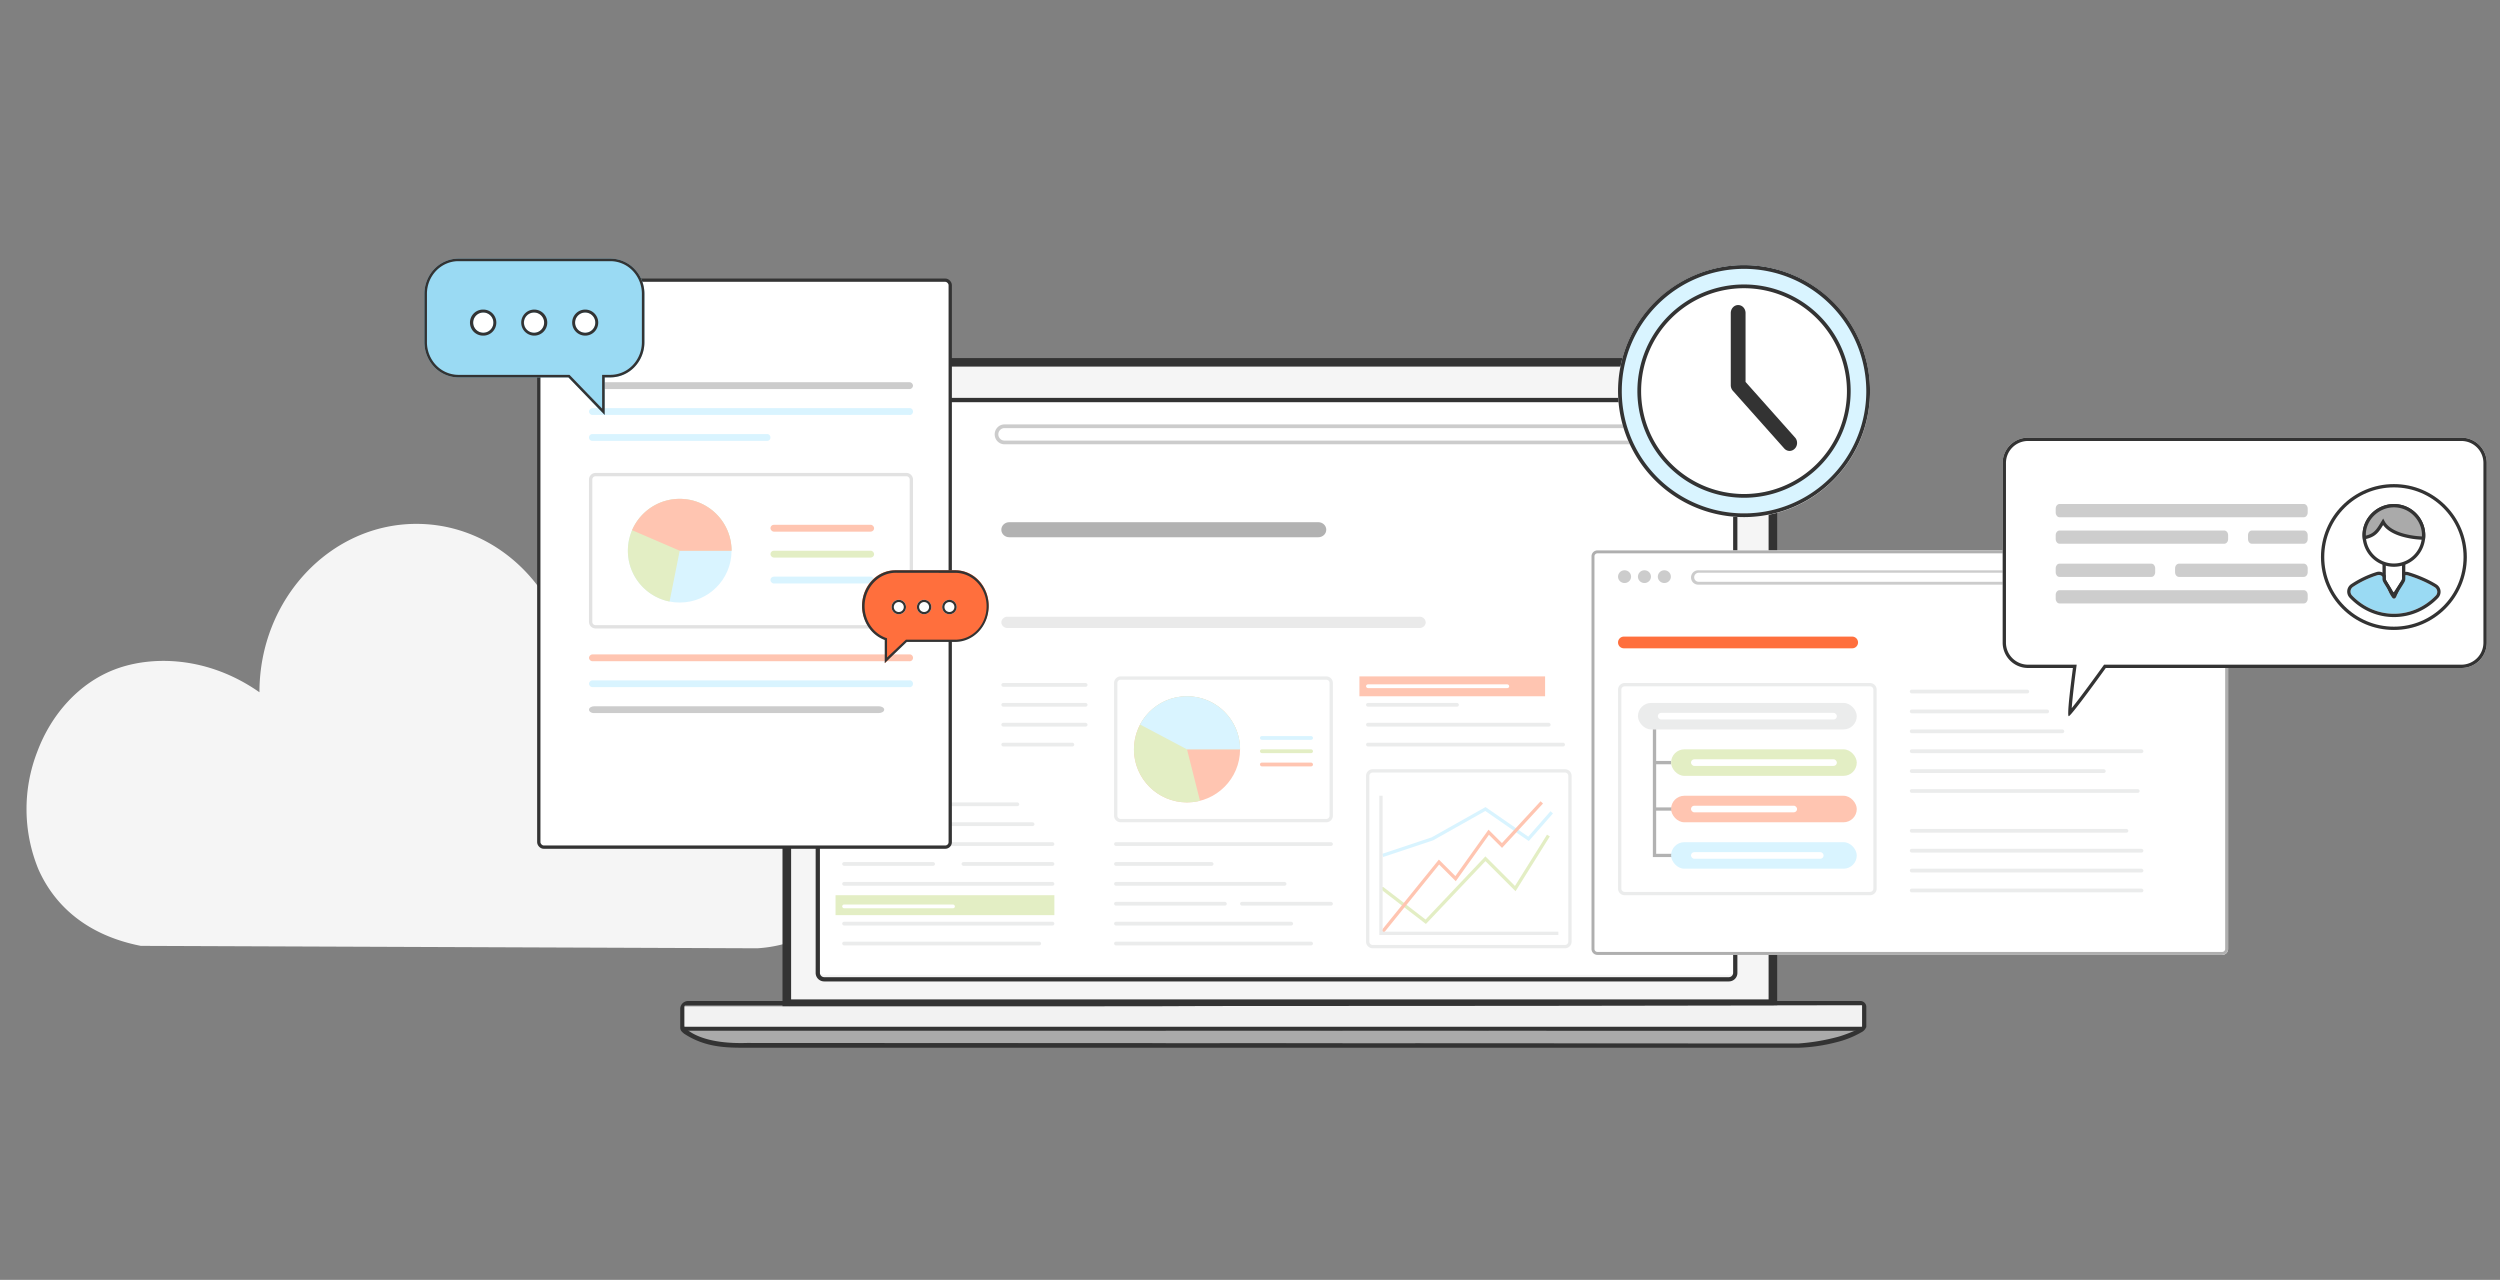 <svg width="377" height="193" fill="none" xmlns="http://www.w3.org/2000/svg"><rect width="100%" height="100%" fill="#808080" stroke="none"/><g clip-path="url(#a)"><path d="m107.165 103.697-.7.188-.356-.74a19.756 19.756 0 0 0-8.976-8.928 19.941 19.941 0 0 0-12.589-1.682l-.7.188-.356-.552C79.453 84.311 71.738 79 62.791 79c-12.972 0-23.666 11.338-23.666 25.392-7.892-5.52-16.318-5.52-21.753-3.466-5.436 2.053-9.638 6.767-11.75 12.431A23.895 23.895 0 0 0 5.8 131.11c2.457 5.52 7.37 9.936 15.429 11.526l92.427.364h.578a20.065 20.065 0 0 0 13.439-6.332 19.8 19.8 0 0 0 5.325-13.794c.133-13.69-13.561-23.196-25.833-19.177z" fill="#F5F5F5"/><path d="M119 60.193a5.19 5.19 0 0 1 1.523-3.672A5.203 5.203 0 0 1 124.2 55h137.6c1.379 0 2.702.547 3.677 1.521A5.19 5.19 0 0 1 267 60.193V152H119V60.193z" fill="#F5F5F5"/><path d="M268 152H118V60.418a6.44 6.44 0 0 1 4.009-5.938 6.45 6.45 0 0 1 2.47-.48h137.036A6.449 6.449 0 0 1 268 60.418V152zM124.479 55.282a5.176 5.176 0 0 0-5.179 5.136v90.288h147.405V60.418a5.18 5.18 0 0 0-5.178-5.136H124.479z" fill="#333"/><path d="M260.705 147a1.29 1.29 0 0 0 1.295-1.279V61.273a1.284 1.284 0 0 0-.382-.902 1.283 1.283 0 0 0-.913-.371h-136.41a1.302 1.302 0 0 0-.913.37 1.278 1.278 0 0 0-.382.904v84.447a1.278 1.278 0 0 0 .8 1.183c.157.064.325.097.495.096h136.41z" fill="#fff"/><path d="M261.355 146.71V61.29a.643.643 0 0 0-.192-.454.653.653 0 0 0-.458-.188h-136.41a.653.653 0 0 0-.458.188.643.643 0 0 0-.192.454v85.42a.652.652 0 0 0 .65.648h136.41a.652.652 0 0 0 .65-.648zm.645 0a1.273 1.273 0 0 1-.378.914 1.27 1.27 0 0 1-.421.279 1.278 1.278 0 0 1-.496.097h-136.41a1.278 1.278 0 0 1-.496-.097 1.287 1.287 0 0 1-.799-1.193V61.29c0-.342.136-.67.379-.912a1.3 1.3 0 0 1 .916-.378h136.41a1.3 1.3 0 0 1 .916.378c.243.242.379.57.379.912v85.42z" fill="#333"/><path d="M140.321 157.29h35.481v.142h8.136v-.137h18.516v.171h10.976v-.171l59.07.205c1.818-.057 3.639-.555 5.381-1.079a17.995 17.995 0 0 0 2.46-.983h-47.156V155h-8.681v.404l-11.079-.199v-.137h-10.971v.336l-17.863-.245h-8.789v.301l-33.521-.437-.568.136-10.869.103-27.634-.103a7.992 7.992 0 0 0 2.494 1.705c1.971.608 4.466.608 6.056.608h19.073l8.409.204 1.079-.386z" fill="#AAA"/><path d="m280.023 155.432.863-.568H102.943l.568.568h176.512z" fill="#333"/><path d="M103.255 151.592v3.346c1.136 1.17 3.909 2.511 9.38 2.341l158.548.079a31.324 31.324 0 0 0 5.88-.977c.863-.205 3.67-1.273 3.704-1.58v-3.209c-59.155.102-118.328 0-177.512 0zm9.38 6.408c-3.051 0-6.249 0-9.488-2.13-.312-.279-.568-.449-.568-.932v-2.892a1.208 1.208 0 0 1 1.136-1.096h176.757a.908.908 0 0 1 .966.994v2.96l-.04.034a1.387 1.387 0 0 1-.688.721 14.247 14.247 0 0 1-3.812 1.517c-1.844.483-3.736.76-5.642.824H112.635z" fill="#333"/><path opacity=".6" d="M157.121 89.893h-24.936a.33.33 0 0 0-.335.335.33.33 0 0 0 .206.315.334.334 0 0 0 .129.026h24.942a.342.342 0 0 0 .309-.47.328.328 0 0 0-.185-.183.333.333 0 0 0-.13-.023z" fill="#fff"/><path d="M255.524 67H151.476c-.391 0-.767-.158-1.044-.44a1.516 1.516 0 0 1 0-2.12c.277-.282.653-.44 1.044-.44h104.048c.391 0 .767.158 1.044.44a1.516 1.516 0 0 1 0 2.12c-.277.282-.653.44-1.044.44zm-104.048-2.442c-.246 0-.482.099-.655.276a.95.95 0 0 0 0 1.332.917.917 0 0 0 .655.276h104.048c.246 0 .482-.099.655-.276a.95.95 0 0 0 0-1.332.917.917 0 0 0-.655-.276H151.476z" fill="#CCC"/><path d="M165.439 151.751h-46.321l-.034.034v-.034H103.21v3.062h177.591v-3.204c-32.699.068-65.382.102-98.051.102h-.306c-5.648.04-11.329.04-17.005.04z" fill="#F2F2F2"/><path d="M129.151 66.844c.788 0 1.426-.623 1.426-1.392 0-.769-.638-1.392-1.426-1.392-.787 0-1.426.623-1.426 1.392 0 .769.639 1.392 1.426 1.392zM133.231 66.844c.787 0 1.426-.623 1.426-1.392 0-.769-.639-1.392-1.426-1.392-.788 0-1.426.623-1.426 1.392 0 .769.638 1.392 1.426 1.392zM137.304 66.844c.788 0 1.426-.623 1.426-1.392 0-.769-.638-1.392-1.426-1.392-.787 0-1.426.623-1.426 1.392 0 .769.639 1.392 1.426 1.392z" fill="#CCC"/><path d="M198.803 78.746h-46.606c-.661 0-1.197.509-1.197 1.136 0 .628.536 1.136 1.197 1.136h46.606c.661 0 1.197-.508 1.197-1.136 0-.627-.536-1.136-1.197-1.136z" fill="#B2B2B2"/><path opacity=".4" d="M151.952 93h62.096a.924.924 0 0 1 .655.233c.178.159.285.38.297.617a.889.889 0 0 1-.6.801.933.933 0 0 1-.352.053h-62.096a.933.933 0 0 1-.657-.234.889.889 0 0 1-.295-.62.889.889 0 0 1 .297-.617.924.924 0 0 1 .655-.232z" fill="#CCC"/><path d="M246.894 98.682a1.83 1.83 0 1 0 0-3.66 1.83 1.83 0 0 0 0 3.66z" fill="#fff"/><path d="M243.434 118.947a1.25 1.25 0 1 1 2.5 0v14.771a1.252 1.252 0 0 1-1.25 1.25 1.254 1.254 0 0 1-1.25-1.25v-14.771z" fill="#E2E2E2"/><path d="M335.105 144a.886.886 0 0 0 .895-.896V83.89a.914.914 0 0 0-.265-.632.885.885 0 0 0-.63-.258h-94.21a.888.888 0 0 0-.895.896v59.208a.902.902 0 0 0 .262.636.886.886 0 0 0 .633.26h94.21z" fill="#fff"/><path d="M335.555 143.105v-59.21a.448.448 0 0 0-.45-.45h-94.21a.45.45 0 0 0-.45.45v59.21a.443.443 0 0 0 .45.445h94.21a.461.461 0 0 0 .318-.129.444.444 0 0 0 .132-.316zm.445 0a.895.895 0 0 1-.895.895h-94.21a.892.892 0 0 1-.827-.552.897.897 0 0 1-.068-.343v-59.21a.88.88 0 0 1 .067-.343.88.88 0 0 1 .485-.485.888.888 0 0 1 .343-.067h94.21a.888.888 0 0 1 .895.895v59.21z" fill="#AFAFAF"/><path opacity=".6" d="M263.683 103.897h-17.169a.232.232 0 0 0-.165.398.236.236 0 0 0 .165.068h17.169a.236.236 0 0 0 .165-.068.236.236 0 0 0 .068-.165.236.236 0 0 0-.068-.165.236.236 0 0 0-.165-.068z" fill="#fff"/><path d="M332.523 88.167h-76.359a1.086 1.086 0 0 1-.439-2.106c.141-.049.29-.069.439-.058h76.359a1.087 1.087 0 0 1 .716 1.821c-.187.2-.443.324-.716.343zm-76.359-1.795a.68.68 0 0 0-.682.682.682.682 0 0 0 .682.682h76.359a.683.683 0 0 0 .482-1.164.684.684 0 0 0-.482-.2h-76.359zM244.983 87.92c.543 0 .983-.43.983-.96s-.44-.96-.983-.96a.972.972 0 0 0-.983.96c0 .53.44.96.983.96zM247.983 87.92c.543 0 .983-.43.983-.96s-.44-.96-.983-.96a.972.972 0 0 0-.983.96c0 .53.44.96.983.96zM250.983 87.92c.543 0 .983-.43.983-.96s-.44-.96-.983-.96a.972.972 0 0 0-.983.96c0 .53.44.96.983.96z" fill="#CCC"/><path d="M279.31 96h-34.429a.88.88 0 0 0-.881.88v.006c0 .487.394.88.881.88h34.429a.88.88 0 0 0 .881-.88v-.005a.88.88 0 0 0-.881-.881z" fill="#FF6F3D"/><path d="M353.337 83.927a9.704 9.704 0 1 0 9.698-9.698 9.7 9.7 0 0 0-9.698 9.698z" fill="#fff"/><path d="M371.165 66h-65.33a3.844 3.844 0 0 0-2.712 1.12 3.814 3.814 0 0 0-1.123 2.7v27.094c0 1.013.404 1.985 1.123 2.701a3.844 3.844 0 0 0 2.712 1.119h6.759c-.395 2.985-.907 7.266-.626 7.266.282 0 3.588-4.488 5.582-7.266h53.615a3.844 3.844 0 0 0 2.712-1.119A3.814 3.814 0 0 0 375 96.914V69.82a3.814 3.814 0 0 0-1.123-2.702A3.844 3.844 0 0 0 371.165 66z" fill="#fff"/><path fill-rule="evenodd" clip-rule="evenodd" d="m313.164 100.234-.075.566a154.789 154.789 0 0 0-.564 4.736c-.046.467-.083.89-.106 1.247.356-.442.805-1.022 1.299-1.676a248.451 248.451 0 0 0 3.425-4.664l.15-.209h53.872c.885 0 1.733-.35 2.359-.973a3.314 3.314 0 0 0 .976-2.347V69.82c0-.88-.351-1.725-.976-2.348a3.344 3.344 0 0 0-2.359-.973h-65.33c-.885 0-1.733.35-2.359.973a3.314 3.314 0 0 0-.976 2.348v27.093c0 .88.351 1.724.976 2.347a3.343 3.343 0 0 0 2.359.973h7.329zm-.776 7.367-.059.067c-.188.212-.315.332-.361.332-.057 0-.082-.18-.081-.493l.002-.097c.021-1.186.348-3.937.639-6.176l.066-.5h-6.759a3.844 3.844 0 0 1-2.712-1.119A3.814 3.814 0 0 1 302 96.914V69.82c0-1.014.404-1.985 1.123-2.702A3.844 3.844 0 0 1 305.835 66h65.33c1.017 0 1.992.403 2.712 1.12a3.814 3.814 0 0 1 1.123 2.7v27.094a3.814 3.814 0 0 1-1.123 2.701 3.844 3.844 0 0 1-2.712 1.119H317.55c-1.636 2.279-4.154 5.708-5.162 6.867z" fill="#333"/><path d="M372 84c0 6.075-4.925 11-11 11s-11-4.925-11-11 4.925-11 11-11 11 4.925 11 11z" fill="#fff"/><path fill-rule="evenodd" clip-rule="evenodd" d="M361 94.5c5.799 0 10.5-4.701 10.5-10.5s-4.701-10.5-10.5-10.5-10.5 4.701-10.5 10.5 4.701 10.5 10.5 10.5zm0 .5c6.075 0 11-4.925 11-11s-4.925-11-11-11-11 4.925-11 11 4.925 11 11 11z" fill="#333"/><path fill-rule="evenodd" clip-rule="evenodd" d="M362.212 87.565a.736.736 0 0 1-.04.417l-.794 1.945a.79.79 0 0 1-.165.262.286.286 0 0 1-.407-.002 1.467 1.467 0 0 1-.127-.163c-.499-.712-.628-1.361-1.031-2.02a.952.952 0 0 1-.148-.493c0-.526-.478-.92-.98-.768a14.382 14.382 0 0 0-3.683 1.76.85.85 0 0 0-.14 1.3c1.624 1.703 3.854 2.752 6.318 2.752 2.445 0 4.662-1.038 6.284-2.72a.823.823 0 0 0-.146-1.28c-1.109-.699-2.706-1.387-4.1-1.795-.497-.145-.942.296-.841.805z" fill="#9ADAF3"/><path fill-rule="evenodd" clip-rule="evenodd" d="M360.982 89.576a5.647 5.647 0 0 1-.396-.781l-.05-.117a7.205 7.205 0 0 0-.461-.935.456.456 0 0 1-.075-.232c0-.822-.765-1.507-1.625-1.246a14.877 14.877 0 0 0-3.818 1.824 1.35 1.35 0 0 0-.222 2.058c1.712 1.795 4.069 2.908 6.68 2.908 2.591 0 4.936-1.1 6.644-2.872.584-.606.49-1.591-.24-2.05-1.154-.729-2.795-1.434-4.225-1.853-.893-.26-1.64.542-1.473 1.382a.226.226 0 0 1-.012.131l-.727 1.783zm1.19-1.594a.736.736 0 0 0 .04-.417c-.101-.509.344-.95.841-.805 1.394.408 2.991 1.096 4.1 1.795a.823.823 0 0 1 .146 1.28c-1.622 1.683-3.839 2.72-6.284 2.72-2.464 0-4.694-1.05-6.318-2.753a.85.85 0 0 1 .14-1.299 14.379 14.379 0 0 1 3.683-1.76c.502-.152.98.242.98.768 0 .174.057.344.148.493.178.29.302.578.428.87.16.372.323.751.603 1.15.046.067.088.121.127.163a.286.286 0 0 0 .407.002.79.79 0 0 0 .165-.261l.794-1.946z" fill="#333"/><path fill-rule="evenodd" clip-rule="evenodd" d="M362.125 87.576c.062-.112.098-.174.098-.327v-2.842c-.408.306-.781.306-1.222.306-.442 0-.857-.05-1.223-.306v2.842c0 .154.032.213.095.327.294.521.628.97.941 1.535.075.135.128.2.187.182.058.018.111-.047.186-.182.314-.561.644-1.014.938-1.535z" fill="#fff"/><path fill-rule="evenodd" clip-rule="evenodd" d="M362.56 87.821c-.149.265-.306.511-.458.749l-.017.027c-.159.25-.313.492-.462.758a1.21 1.21 0 0 1-.175.25.602.602 0 0 1-.447.192.602.602 0 0 1-.448-.191 1.214 1.214 0 0 1-.175-.252 14.308 14.308 0 0 0-.462-.757l-.024-.037c-.15-.234-.307-.477-.454-.739l-.002-.002-.004-.009a1.04 1.04 0 0 1-.154-.561v-3.803l.787.552c.237.166.523.215.936.215.444 0 .66-.01.922-.206l.8-.6v3.842c0 .12-.015.23-.053.342-.032.09-.076.17-.102.216a.29.29 0 0 1-.006.012l-.002.002zm-1.559 1.472c-.059.018-.112-.047-.187-.182-.164-.296-.333-.56-.5-.818-.151-.236-.301-.469-.441-.718a.548.548 0 0 1-.095-.326v-2.842c.158.111.326.183.5.23.23.06.472.076.723.076.257 0 .491 0 .722-.06.165-.044.33-.118.5-.246v2.842c0 .15-.035.213-.096.322l-.002.005" fill="#333"/><path d="M365.481 80.74a4.481 4.481 0 1 1-8.962.001 4.481 4.481 0 0 1 8.962 0z" fill="#fff"/><path fill-rule="evenodd" clip-rule="evenodd" d="M361 76.509a4.232 4.232 0 1 0 0 8.464 4.232 4.232 0 0 0 0-8.464zm-4.732 4.231a4.732 4.732 0 1 1 9.464.002 4.732 4.732 0 0 1-9.464-.002z" fill="#333"/><path fill-rule="evenodd" clip-rule="evenodd" d="M359.371 78.704c-.856 1.422-1.222 2.037-2.825 2.379-.296-2.516 1.856-4.824 4.46-4.824 2.687 0 4.712 2.352 4.454 4.889-1.352-.016-5.022-.412-6.089-2.444z" fill="#AAA"/><path fill-rule="evenodd" clip-rule="evenodd" d="M365.708 81.173c.274-2.682-1.864-5.164-4.702-5.164-2.743 0-5.023 2.429-4.708 5.103l.032.272.268-.057c.83-.177 1.369-.432 1.811-.846.356-.334.639-.764.966-1.3.647.89 1.769 1.422 2.864 1.741a12.89 12.89 0 0 0 3.218.476l.228.003.023-.228zm-.48-.281a12.422 12.422 0 0 1-2.849-.45c-1.205-.35-2.303-.932-2.787-1.855l-.206-.393-.229.38c-.435.722-.722 1.197-1.09 1.542-.31.291-.689.499-1.295.656-.093-2.246 1.867-4.263 4.234-4.263 2.455 0 4.325 2.08 4.222 4.383z" fill="#333"/><path d="M310.582 78h36.836c.322 0 .582-.314.582-.7v-.6c0-.386-.26-.7-.582-.7h-36.836c-.322 0-.582.314-.582.7v.6c0 .386.26.7.582.7zM339.583 82h7.834c.322 0 .583-.314.583-.7v-.6c0-.386-.261-.7-.583-.7h-7.834c-.322 0-.583.314-.583.7v.6c0 .386.261.7.583.7zM310.59 82h24.82c.326 0 .59-.314.59-.7v-.6c0-.386-.264-.7-.59-.7h-24.82c-.326 0-.59.314-.59.7v.6c0 .386.264.7.59.7zM328.593 87h18.814c.328 0 .593-.314.593-.7v-.6c0-.386-.265-.7-.593-.7h-18.814c-.328 0-.593.314-.593.7v.6c0 .386.265.7.593.7zM310.563 87h13.874c.311 0 .563-.314.563-.7v-.6c0-.386-.252-.7-.563-.7h-13.874c-.311 0-.563.314-.563.7v.6c0 .386.252.7.563.7zM310.582 91h36.836c.322 0 .582-.314.582-.7v-.6c0-.386-.26-.7-.582-.7h-36.836c-.322 0-.582.314-.582.7v.6c0 .386.26.7.582.7z" fill="#CDCDCD"/><path fill="#FFC5B1" d="M205 102h28v3h-28z"/><rect x="151" y="103" width="13" height=".568" rx=".284" fill="#EBECEC"/><rect x="206" y="103.2" width="21.59" height=".568" rx=".284" fill="#fff"/><rect x="288" y="110" width="23.294" height=".568" rx=".284" fill="#EBECEC"/><rect x="288" y="107" width="21" height=".568" rx=".284" fill="#EBECEC"/><rect x="288" y="104" width="18" height=".568" rx=".284" fill="#EBECEC"/><rect x="206" y="106" width="14" height=".568" rx=".284" fill="#EBECEC"/><rect x="288" y="113" width="35.225" height=".568" rx=".284" fill="#EBECEC"/><rect x="206" y="112" width="30" height=".568" rx=".284" fill="#EBECEC"/><rect x="288" y="119" width="34.657" height=".568" rx=".284" fill="#EBECEC"/><rect x="288" y="125" width="32.953" height=".568" rx=".284" fill="#EBECEC"/><rect x="168" y="127" width="33" height=".568" rx=".284" fill="#EBECEC"/><rect x="288" y="131" width="35.225" height=".568" rx=".284" fill="#EBECEC"/><rect x="288" y="134" width="35.225" height=".568" rx=".284" fill="#EBECEC"/><rect x="168" y="130" width="15" height=".568" rx=".284" fill="#EBECEC"/><rect x="288" y="128" width="35.225" height=".568" rx=".284" fill="#EBECEC"/><rect x="206" y="109" width="27.839" height=".568" rx=".284" fill="#EBECEC"/><rect x="288" y="116" width="29.544" height=".568" rx=".284" fill="#EBECEC"/><rect x="151" y="106" width="13" height=".568" rx=".284" fill="#EBECEC"/><rect x="127" y="121" width="26.703" height=".568" rx=".284" fill="#EBECEC"/><path fill="#E3EEC4" d="M126 135h33v3h-33z"/><rect x="127" y="124" width="29" height=".568" rx=".284" fill="#EBECEC"/><rect x="127" y="127" width="32" height=".568" rx=".284" fill="#EBECEC"/><rect x="127" y="133" width="32" height=".568" rx=".284" fill="#EBECEC"/><rect x="168" y="133" width="26" height=".568" rx=".284" fill="#EBECEC"/><rect x="127" y="139" width="32" height=".568" rx=".284" fill="#EBECEC"/><rect x="168" y="139" width="27" height=".568" rx=".284" fill="#EBECEC"/><rect x="127" y="130" width="14" height=".568" rx=".284" fill="#EBECEC"/><rect x="145" y="130" width="14" height=".568" rx=".284" fill="#EBECEC"/><rect x="127" y="136.4" width="17" height=".568" rx=".284" fill="#fff"/><rect x="168" y="136" width="17" height=".568" rx=".284" fill="#EBECEC"/><rect x="187" y="136" width="14" height=".568" rx=".284" fill="#EBECEC"/><rect x="127" y="142" width="30" height=".568" rx=".284" fill="#EBECEC"/><rect x="168" y="142" width="30" height=".568" rx=".284" fill="#EBECEC"/><rect x="151" y="109" width="13" height=".568" rx=".284" fill="#EBECEC"/><rect x="151" y="112" width="11" height=".568" rx=".284" fill="#EBECEC"/><circle cx="263" cy="59" r="19" fill="#fff"/><path d="M244.282 58.718a18.723 18.723 0 0 0 22.37 18.359 18.72 18.72 0 1 0-22.37-18.359zm34.518 0a15.782 15.782 0 0 1-9.74 14.576 15.776 15.776 0 0 1-20.613-20.613 15.778 15.778 0 0 1 14.576-9.74A15.815 15.815 0 0 1 278.8 58.718z" fill="#D9F4FF"/><path d="M263 77.98a19.002 19.002 0 0 1-18.635-22.706A19 19 0 0 1 282 58.98a19.023 19.023 0 0 1-19 19zm0-37.436a18.438 18.438 0 0 0-13.037 31.473 18.441 18.441 0 0 0 20.092 3.997 18.436 18.436 0 0 0 11.382-17.033A18.46 18.46 0 0 0 263 40.543zm0 34.518a16.078 16.078 0 0 1-14.857-9.927 16.078 16.078 0 0 1 3.486-17.526 16.08 16.08 0 0 1 27.452 11.371A16.096 16.096 0 0 1 263 75.063zm0-31.6a15.518 15.518 0 1 0 15.518 15.518A15.538 15.538 0 0 0 263 43.463z" fill="#333"/><path d="M262.115 46c-.296 0-.579.127-.788.353-.21.227-.327.533-.327.853v10.875c-.001.314.109.616.309.843l7.757 8.708c.206.23.488.362.784.368.297.005.583-.116.796-.338.11-.109.198-.24.259-.388a1.26 1.26 0 0 0 .009-.936 1.176 1.176 0 0 0-.252-.392l-7.432-8.351V47.206c0-.32-.117-.626-.326-.853a1.076 1.076 0 0 0-.789-.353z" fill="#333"/><path fill-rule="evenodd" clip-rule="evenodd" d="M200 102.5h-31a.5.5 0 0 0-.5.5v20a.5.5 0 0 0 .5.5h31a.5.5 0 0 0 .5-.5v-20a.5.5 0 0 0-.5-.5zm-31-.5a1 1 0 0 0-1 1v20a1 1 0 0 0 1 1h31a1 1 0 0 0 1-1v-20a1 1 0 0 0-1-1h-31z" fill="#EBECEC"/><circle cx="179" cy="113" r="8" fill="#FFC5B1"/><path d="M187 113a7.995 7.995 0 0 0-5.401-7.566 8.002 8.002 0 0 0-10.592 7.231 7.996 7.996 0 0 0 5.079 7.785 7.998 7.998 0 0 0 4.871.307L179 113h8z" fill="#E3EEC4"/><path d="M187 113a8.002 8.002 0 0 0-11.264-7.304 8.003 8.003 0 0 0-3.807 3.562L179 113h8z" fill="#D9F4FF"/><rect x="190" y="111" width="8" height=".57" rx=".285" fill="#D9F4FF"/><rect x="190" y="113" width="8" height=".57" rx=".285" fill="#E3EEC4"/><rect x="190" y="115" width="8" height=".57" rx=".285" fill="#FFC5B1"/><path d="m208.5 129 7.5-2.5 8-4.5 6.5 4.5 3.5-4" stroke="#D9F4FF" stroke-width=".5"/><path d="M208.652 133.802a.249.249 0 1 0-.304.396l.304-.396zM215 139l-.152.198.178.138.155-.164L215 139zm9-9.5.177-.177-.182-.181-.176.186.181.172zm4.5 4.5-.177.177.222.222.167-.267-.212-.132zm-20.152.198 6.5 5 .304-.396-6.5-5-.304.396zm6.833 4.974 9-9.5-.362-.344-9 9.5.362.344zm8.642-9.495 4.5 4.5.354-.354-4.5-4.5-.354.354zm4.889 4.455 5-8-.424-.264-5 8 .424.264z" fill="#E3EEC4"/><path d="M208.5 140.5 217 130l2.5 2.5 5-7 2 2 6-6.5" stroke="#FFC5B1" stroke-width=".5"/><path fill-rule="evenodd" clip-rule="evenodd" d="M236 116.5h-29a.5.5 0 0 0-.5.5v25a.5.5 0 0 0 .5.5h29a.5.5 0 0 0 .5-.5v-25a.5.5 0 0 0-.5-.5zm-29-.5a1 1 0 0 0-1 1v25a1 1 0 0 0 1 1h29a1 1 0 0 0 1-1v-25a1 1 0 0 0-1-1h-29z" fill="#EBECEC"/><path stroke="#EBECEC" stroke-width=".5" d="M208.25 120v21M208 140.75h27"/><path fill-rule="evenodd" clip-rule="evenodd" d="M282 103.5h-37a.5.5 0 0 0-.5.5v30a.5.5 0 0 0 .5.5h37a.5.5 0 0 0 .5-.5v-30a.5.5 0 0 0-.5-.5zm-37-.5a1 1 0 0 0-1 1v30a1 1 0 0 0 1 1h37a1 1 0 0 0 1-1v-30a1 1 0 0 0-1-1h-37z" fill="#EBECEC"/><path d="M249.5 109.5v5.5m4 14h-4v-7m2.5-7h-2.5m0 0v7m3 0h-3" stroke="#B2B2B2" stroke-width=".5"/><rect x="252" y="127" width="28" height="4" rx="2" fill="#D9F4FF"/><rect x="255" y="128.5" width="20" height="1" rx=".5" fill="#fff"/><rect x="247" y="106" width="33" height="4" rx="2" fill="#EBECEC"/><rect x="252" y="113" width="28" height="4" rx="2" fill="#E3EEC4"/><rect x="252" y="120" width="28" height="4" rx="2" fill="#FFC5B1"/><rect x="250" y="107.5" width="27" height="1" rx=".5" fill="#fff"/><rect x="255" y="114.5" width="22" height="1" rx=".5" fill="#fff"/><rect x="255" y="121.5" width="16" height="1" rx=".5" fill="#fff"/><rect x="81.25" y="42.25" width="62.045" height="85.5" rx=".75" fill="#fff" stroke="#333" stroke-width=".5"/><path d="M88.818 62.069a.583.583 0 0 1 .192-.386.526.526 0 0 1 .394-.132h47.714a.467.467 0 0 1 .393.12.504.504 0 0 1 .126.177.548.548 0 0 1 0 .43.505.505 0 0 1-.31.283.468.468 0 0 1-.209.015H89.393a.527.527 0 0 1-.384-.133.582.582 0 0 1-.191-.374zM88.818 65.967a.542.542 0 0 1 .157-.364.487.487 0 0 1 .354-.143h26.291a.465.465 0 0 1 .392.12.548.548 0 0 1 .125.607.486.486 0 0 1-.517.297H89.33a.479.479 0 0 1-.358-.146.531.531 0 0 1-.154-.371z" fill="#D9F4FF"/><path d="M88.818 58.16a.588.588 0 0 1 .192-.389.524.524 0 0 1 .394-.133h47.692a.524.524 0 0 1 .394.133.59.59 0 0 1 .192.388.601.601 0 0 1-.06.213.553.553 0 0 1-.317.276.508.508 0 0 1-.209.021H89.393a.514.514 0 0 1-.386-.13.576.576 0 0 1-.189-.38z" fill="#CCC"/><path d="M88.818 103.109a.567.567 0 0 1 .192-.378.535.535 0 0 1 .396-.129h47.669a.49.49 0 0 1 .421.105.517.517 0 0 1 .186.402.529.529 0 0 1-.186.401.49.49 0 0 1-.421.106h-47.68a.535.535 0 0 1-.388-.134.563.563 0 0 1-.19-.373z" fill="#D9F4FF"/><path d="M88.818 107.016c0-.285.374-.516.83-.516h42.848c.467 0 .841.231.841.516 0 .286-.374.517-.841.517H89.649c-.457.033-.831-.231-.831-.517z" fill="#CCC"/><path d="M88.818 99.205a.582.582 0 0 1 .193-.385.529.529 0 0 1 .395-.133h47.71a.473.473 0 0 1 .395.12.532.532 0 0 1 0 .784.49.49 0 0 1-.395.121h-47.72a.53.53 0 0 1-.386-.132.581.581 0 0 1-.192-.375z" fill="#FFC5B1"/><path fill-rule="evenodd" clip-rule="evenodd" d="M136.682 71.818H89.818a.5.5 0 0 0-.5.5v21.455a.5.5 0 0 0 .5.5h46.864a.5.5 0 0 0 .5-.5V72.318a.5.5 0 0 0-.5-.5zm-46.864-.5a1 1 0 0 0-1 1v21.455a1 1 0 0 0 1 1h46.864a1 1 0 0 0 1-1V72.318a1 1 0 0 0-1-1H89.818z" fill="#E2E2E2"/><circle cx="102.5" cy="83.046" r="7.818" fill="#D9F4FF"/><path d="M110.318 83.046a7.818 7.818 0 1 0-9.349 7.666l1.531-7.666h7.818z" fill="#E3EEC4"/><path d="M110.318 83.046a7.815 7.815 0 0 0-6.238-7.657 7.818 7.818 0 0 0-8.76 4.562l7.18 3.095h7.818z" fill="#FFC5B1"/><rect x="116.182" y="79.136" width="15.636" height="1.036" rx=".518" fill="#FFC5B1"/><rect x="116.182" y="83.046" width="15.636" height="1.036" rx=".518" fill="#E3EEC4"/><rect x="116.182" y="86.955" width="15.636" height="1.036" rx=".518" fill="#D9F4FF"/><path d="M92.06 39H69.132c-1.361 0-2.666.56-3.629 1.556A5.409 5.409 0 0 0 64 44.312V51.6c0 1.409.54 2.76 1.503 3.757a5.045 5.045 0 0 0 3.629 1.555h16.583l5.47 5.663V56.91h.867a5.045 5.045 0 0 0 3.626-1.557 5.41 5.41 0 0 0 1.501-3.755v-7.287a5.41 5.41 0 0 0-1.498-3.751A5.046 5.046 0 0 0 92.06 39z" fill="#9ADAF3"/><path fill-rule="evenodd" clip-rule="evenodd" d="m85.878 56.527 4.923 5.096v-5.096h1.25a4.66 4.66 0 0 0 3.35-1.44 5.025 5.025 0 0 0 1.394-3.488v-7.287a5.025 5.025 0 0 0-1.39-3.485 4.661 4.661 0 0 0-3.345-1.443H69.132c-1.255 0-2.461.516-3.353 1.439a5.025 5.025 0 0 0-1.395 3.49v7.286c0 1.311.504 2.566 1.395 3.49a4.661 4.661 0 0 0 3.353 1.438h16.746zM92.06 39H69.132c-1.361 0-2.666.56-3.629 1.556A5.409 5.409 0 0 0 64 44.312V51.6c0 1.409.54 2.76 1.503 3.757a5.045 5.045 0 0 0 3.629 1.555h16.583l5.47 5.663V56.91h.867a5.045 5.045 0 0 0 3.626-1.557 5.41 5.41 0 0 0 1.501-3.755v-7.287a5.41 5.41 0 0 0-1.498-3.751A5.046 5.046 0 0 0 92.06 39z" fill="#333"/><path d="M72.88 50.177a1.528 1.528 0 1 0 0-3.056 1.528 1.528 0 0 0 0 3.056z" fill="#fff"/><path d="M72.885 50.613a1.965 1.965 0 1 1-.009-3.929 1.965 1.965 0 0 1 .009 3.93zm0-3.484a1.523 1.523 0 1 0-.01 3.046 1.523 1.523 0 0 0 .01-3.046z" fill="#333"/><path d="M80.565 50.177a1.528 1.528 0 1 0 0-3.056 1.528 1.528 0 0 0 0 3.056z" fill="#fff"/><path d="M80.547 50.613a1.964 1.964 0 1 1 .035-3.928 1.964 1.964 0 0 1-.035 3.928zm0-3.484a1.524 1.524 0 1 0 .035 3.047 1.524 1.524 0 0 0-.035-3.047z" fill="#333"/><path d="M88.248 50.177a1.528 1.528 0 1 0 0-3.056 1.528 1.528 0 0 0 0 3.056z" fill="#fff"/><path d="M88.248 50.613a1.964 1.964 0 1 1 0-3.929 1.964 1.964 0 0 1 0 3.93zm0-3.484a1.524 1.524 0 1 0 0 3.048 1.524 1.524 0 0 0 0-3.048z" fill="#333"/><path d="M144.102 86h-9.127c-1.32 0-2.585.56-3.518 1.558-.933.997-1.457 2.35-1.457 3.76a5.573 5.573 0 0 0 .956 3.133 5.01 5.01 0 0 0 2.499 1.93V100l3.147-3.364h7.514c1.319 0 2.585-.56 3.518-1.558.933-.997 1.457-2.35 1.457-3.76 0-.7-.129-1.392-.38-2.039a5.365 5.365 0 0 0-1.082-1.727 4.963 4.963 0 0 0-1.619-1.151 4.695 4.695 0 0 0-1.908-.401z" fill="#FF6F3D"/><path d="M133.417 100v-3.488c-1.134-.415-2.093-1.247-2.706-2.348a5.72 5.72 0 0 1-.64-3.665 5.5 5.5 0 0 1 1.731-3.235A4.854 4.854 0 0 1 135.08 86h8.962c1.339 0 2.623.57 3.57 1.582.947 1.013 1.479 2.387 1.479 3.819s-.532 2.806-1.479 3.819c-.947 1.013-2.231 1.582-3.57 1.582h-7.298L133.417 100zm1.674-13.626c-1.123 0-2.208.429-3.061 1.21a5.135 5.135 0 0 0-1.591 3.046 5.333 5.333 0 0 0 .642 3.422c.588 1.023 1.498 1.787 2.566 2.155l.119.04v2.894l2.846-2.676h7.454c1.249 0 2.447-.531 3.33-1.476.884-.945 1.38-2.227 1.38-3.563 0-1.336-.496-2.618-1.38-3.562-.883-.945-2.081-1.476-3.33-1.476l-8.975-.014z" fill="#333"/><path d="M143.175 92.624a1.084 1.084 0 1 0 .001-2.169 1.084 1.084 0 0 0-.001 2.169z" fill="#fff"/><path d="M143.175 92.624a1.083 1.083 0 0 1-.766-1.852 1.079 1.079 0 0 1 1.182-.235 1.082 1.082 0 0 1 .669 1.002 1.082 1.082 0 0 1-1.085 1.085zm0-1.835a.748.748 0 0 0-.735.897.749.749 0 1 0 .735-.897z" fill="#333"/><path d="M139.357 92.624a1.085 1.085 0 1 0 0-2.17 1.085 1.085 0 0 0 0 2.17z" fill="#fff"/><path d="M139.357 92.624a1.083 1.083 0 0 1-1.063-1.296 1.082 1.082 0 0 1 1.478-.79 1.08 1.08 0 0 1 .67 1.001 1.086 1.086 0 0 1-1.085 1.085zm0-1.835a.748.748 0 0 0-.735.897.749.749 0 1 0 .735-.897z" fill="#333"/><path d="M135.539 92.624a1.085 1.085 0 1 0 0-2.17 1.085 1.085 0 0 0 0 2.17z" fill="#fff"/><path d="M135.536 92.624a1.087 1.087 0 0 1-1.06-1.298 1.088 1.088 0 0 1 .853-.85 1.084 1.084 0 1 1 .207 2.148zm0-1.835a.752.752 0 0 0-.732.898.747.747 0 0 0 1.023.545.747.747 0 0 0 .405-.98.753.753 0 0 0-.696-.463z" fill="#333"/></g><defs><clipPath id="a"><path fill="#fff" transform="translate(1 35)" d="M0 0h375v123H0z"/></clipPath></defs></svg>